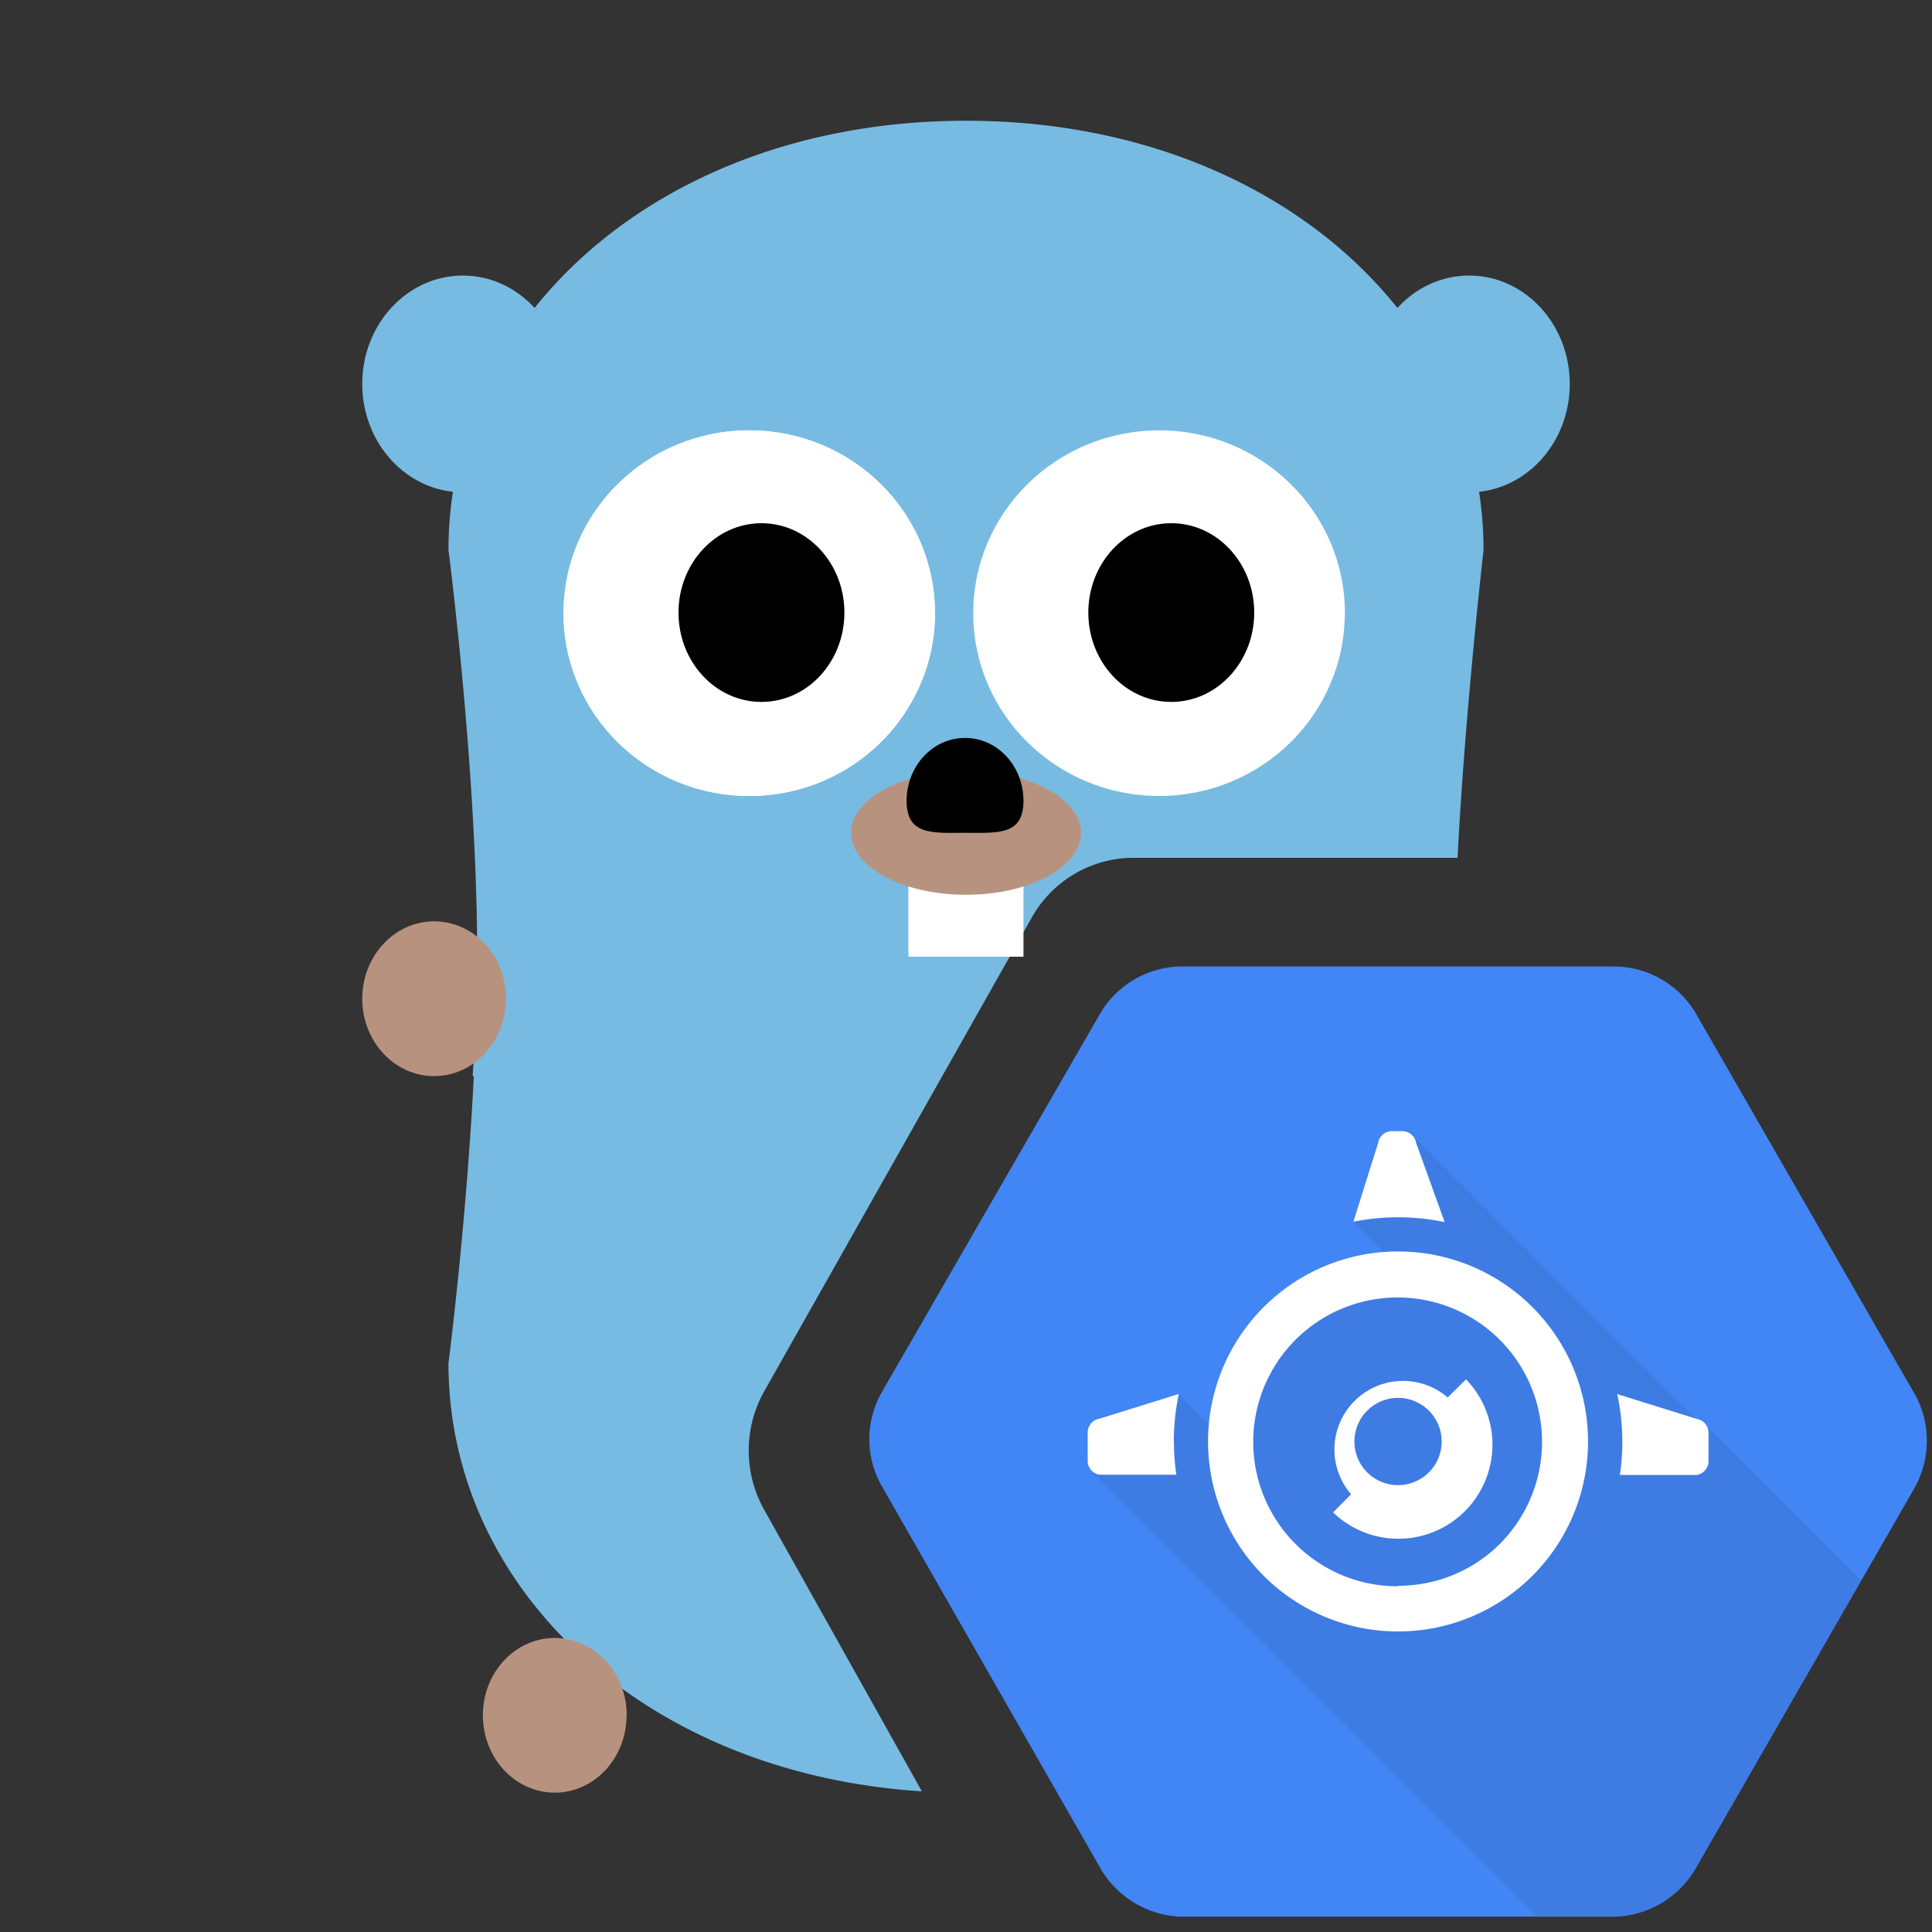 <svg xmlns="http://www.w3.org/2000/svg" width="16" height="16" viewBox="0 0 16 16"><rect x="0" y="0" width="16" height="16" fill="#333333" stroke="none"/><rect id="frame" width="16" height="16" fill="none"/><g fill="none" fill-rule="evenodd"><path fill="#77BBE2" d="M7.634 14.835c-2.307-.148-3.92-1.686-3.92-3.545 0 0 .147-1.14.21-2.378h-.01c.022-.29.038-.612.038-.989 0-1.539-.238-3.368-.238-3.368C3.714 2.6 5.5 1 8 1c2.5 0 4.286 1.6 4.286 3.556 0 0-.155 1.352-.215 2.548H9.368a.968.968 0 0 0-.829.505l-2.21 3.913a1.003 1.003 0 0 0 0 .982l1.305 2.33z"/><path fill="#77BBE2" d="M13 3.18c0 .495-.373.897-.833.897-.46 0-.834-.402-.834-.898 0-.495.374-.897.834-.897.46 0 .833.402.833.897m-10 0c0 .496.373.898.833.898.46 0 .834-.402.834-.898 0-.495-.374-.897-.834-.897-.46 0-.833.402-.833.897"/><path fill="#FFF" d="M7.743 5.078c0 .836-.688 1.514-1.538 1.514-.85 0-1.538-.678-1.538-1.514s.688-1.514 1.538-1.514c.85 0 1.538.678 1.538 1.514"/><path fill="#FFF" d="M7.743 5.078c0 .836-.688 1.514-1.538 1.514-.85 0-1.538-.678-1.538-1.514s.688-1.514 1.538-1.514c.85 0 1.538.678 1.538 1.514"/><path fill="#000" d="M6.993 5.073c0 .409-.307.74-.687.74-.38 0-.687-.331-.687-.74 0-.408.308-.74.687-.74.38 0 .687.332.687.74"/><path fill="#FFF" d="M11.137 5.078c0 .836-.688 1.514-1.538 1.514-.85 0-1.539-.678-1.539-1.514S8.75 3.564 9.6 3.564s1.538.678 1.538 1.514"/><path fill="#000" d="M10.387 5.073c0 .409-.308.74-.687.74-.38 0-.687-.331-.687-.74 0-.408.307-.74.687-.74.38 0 .687.332.687.74"/><path fill="#FFF" d="M7.523 7.923h.953v-.769h-.953z"/><path fill="#B7937F" d="M8.953 6.897c0 .284-.427.513-.953.513s-.952-.23-.952-.513c0-.283.426-.512.952-.512s.953.23.953.513"/><path fill="#000" d="M8.476 6.633c0 .288-.216.264-.484.264-.267 0-.484.024-.484-.264 0-.289.217-.522.484-.522.268 0 .484.233.484.522"/><path fill="#B7937F" fill-rule="nonzero" d="M4.19 8.271c0 .354-.266.641-.595.641-.328 0-.595-.287-.595-.64 0-.355.267-.642.595-.642.33 0 .596.287.596.641M12 14.205c0 .354-.267.641-.596.641-.329 0-.596-.287-.596-.641 0-.354.267-.64.596-.64.329 0 .595.286.595.64m-6.81 0c0 .354-.266.641-.595.641-.328 0-.595-.287-.595-.641 0-.354.267-.64.595-.64.329 0 .596.286.596.64"/><g><path fill="#4285F4" d="M15.851 11.535l-1.799-3.129a.79.79 0 0 0-.674-.402h-3.6a.79.79 0 0 0-.674.402l-1.8 3.121a.785.785 0 0 0 0 .783l1.8 3.146a.805.805 0 0 0 .674.417h3.599a.802.802 0 0 0 .675-.415l1.8-3.129a.802.802 0 0 0 0-.794z"/><path fill="#000" d="M14.127 11.8l-.047-.014-2.387-2.388-.49.717.41.41-1.044.38-.41 1.039-.401-.401-.72.635 3.695 3.693h.644a.802.802 0 0 0 .675-.414l1.362-2.37-1.287-1.286z" opacity=".07"/><g fill="#FFF"><path fill-rule="nonzero" d="M11.578 10.364a1.573 1.573 0 1 0 0 3.147 1.573 1.573 0 0 0 0-3.147m0 2.773a1.196 1.196 0 1 1 .846-.354c-.224.225-.528.35-.846.35"/><path d="M14.05 11.75l-.657-.205a1.857 1.857 0 0 1 .022.67h.636a.116.116 0 0 0 .098-.108v-.248a.116.116 0 0 0-.098-.108m-2.473-1.67c.13 0 .259.013.386.04l-.236-.655a.116.116 0 0 0-.109-.098h-.098a.115.115 0 0 0-.108.098l-.205.652c.121-.025.245-.037.369-.037m-1.856 1.856c0-.132.014-.264.042-.393l-.657.205a.116.116 0 0 0-.098.108v.249c.003.054.044.099.098.107h.636a1.86 1.86 0 0 1-.02-.277"/><path fill-rule="nonzero" d="M12.141 11.423l-.152.15a.568.568 0 0 0-.8.802l-.149.15a.779.779 0 0 0 1.101-1.102m-.307.77a.361.361 0 1 1-.512-.51.361.361 0 0 1 .512.51"/></g></g></g></svg>